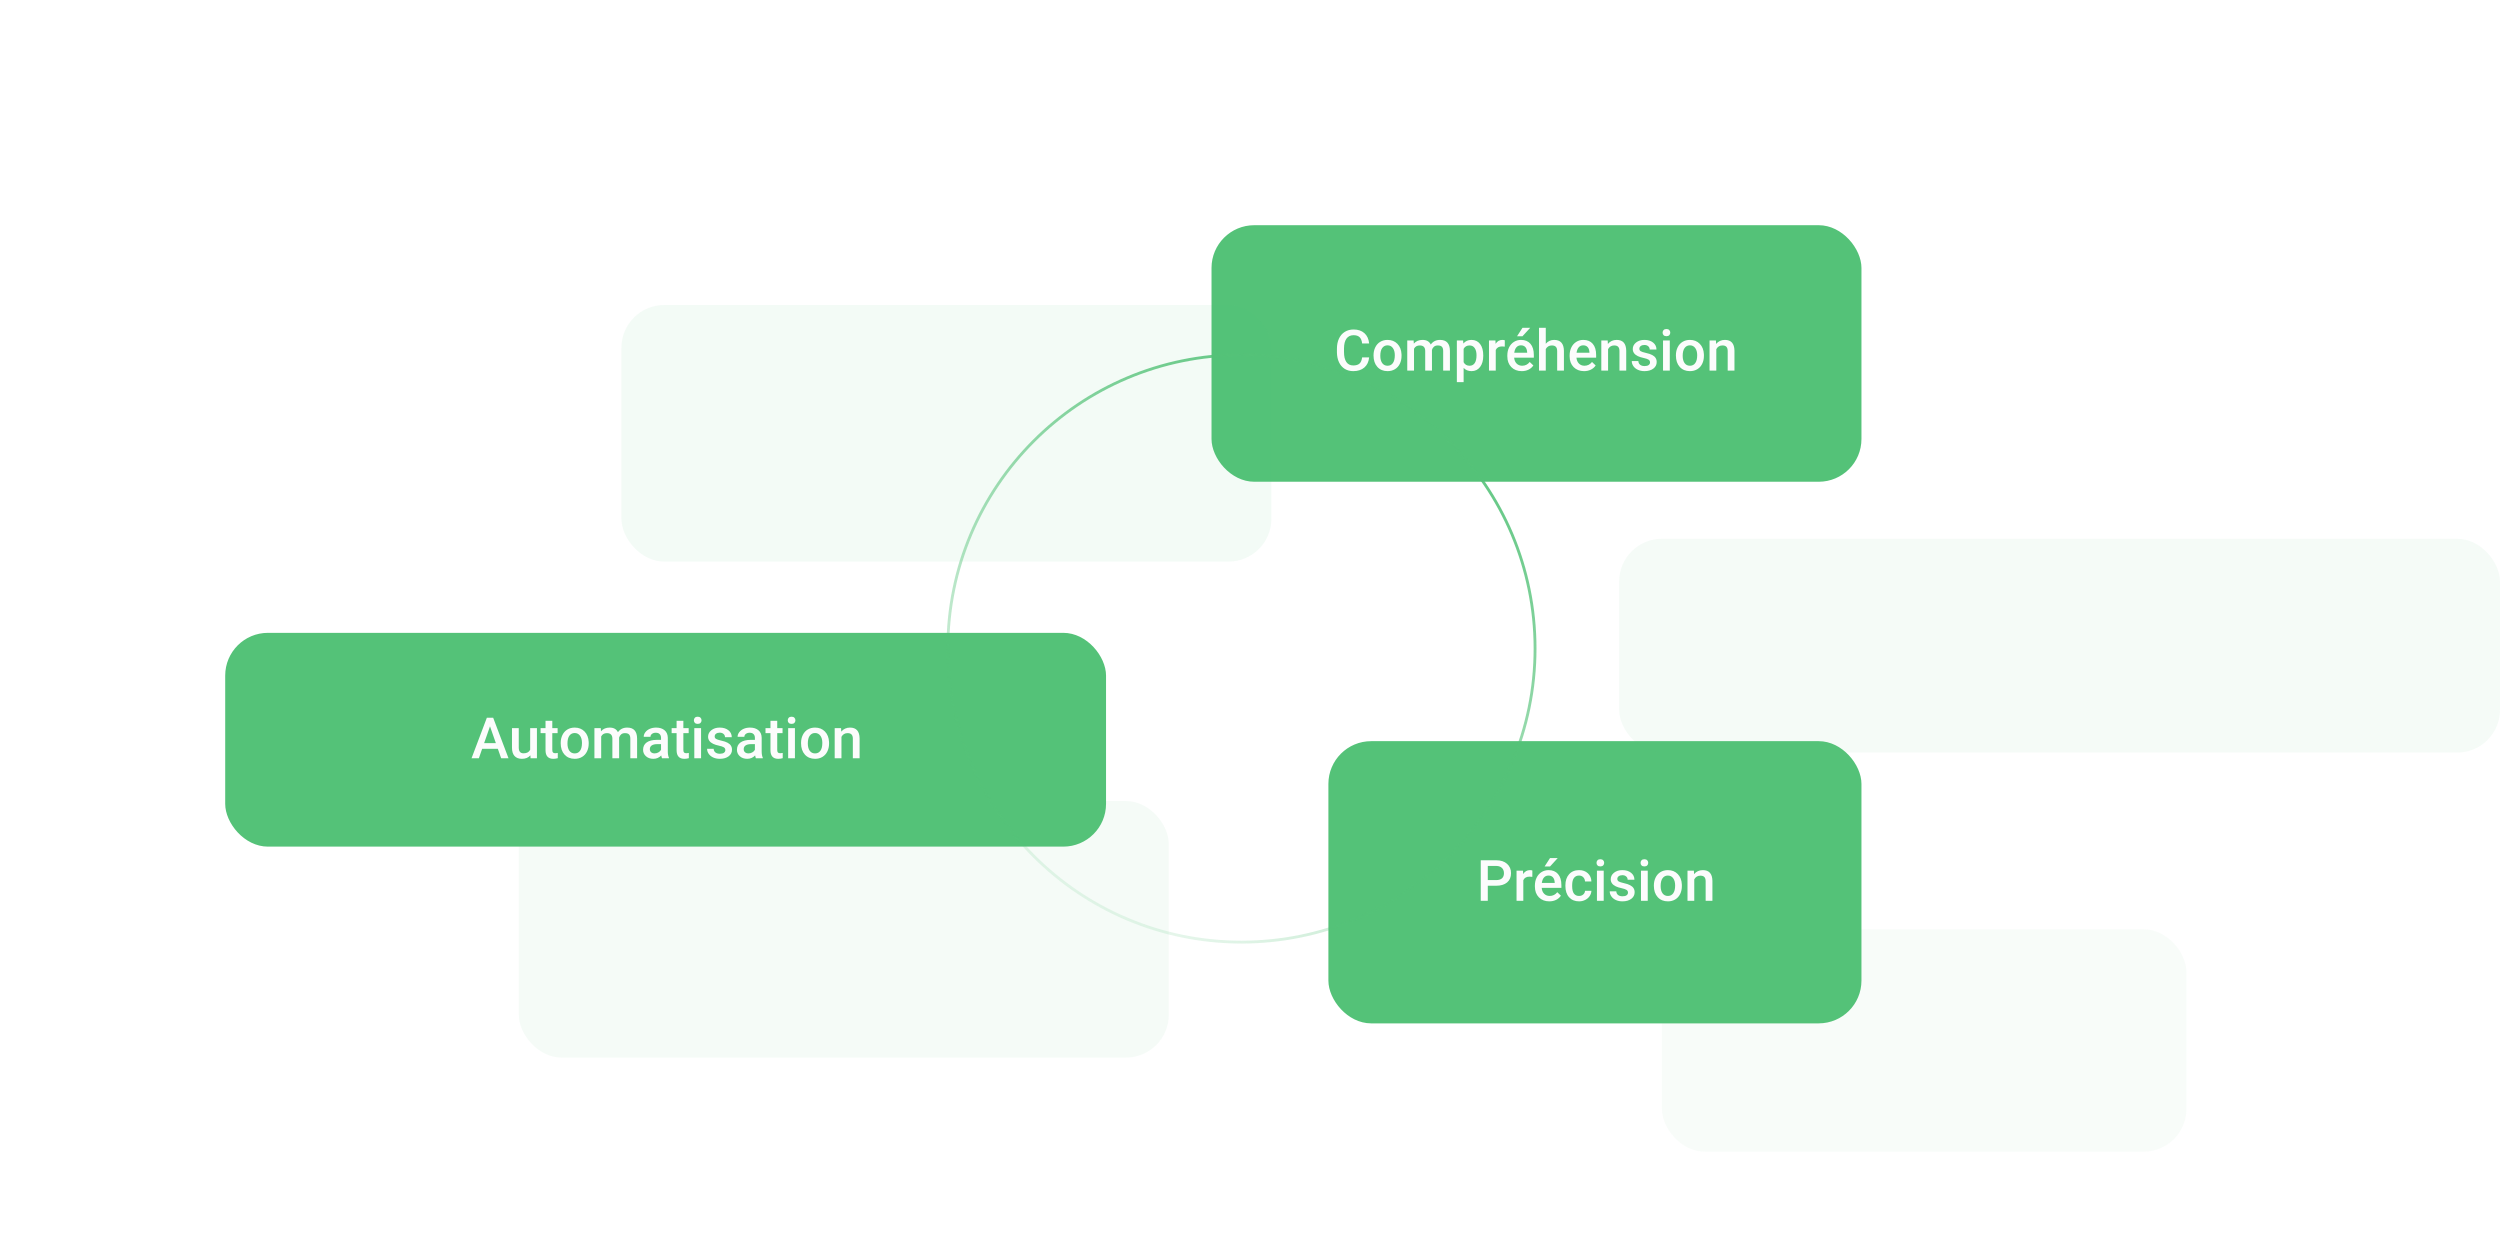 <svg width="877" height="438" viewBox="0 0 877 438" fill="none" xmlns="http://www.w3.org/2000/svg">
<g filter="url(#filter0_d)">
<rect x="425" y="79" width="228" height="90" rx="15" fill="#54C278"/>
</g>
<rect x="182" y="281" width="228" height="90" rx="15" fill="#54C278" fill-opacity="0.06"/>
<rect x="218" y="107" width="228" height="90" rx="15" fill="#54C278" fill-opacity="0.07"/>
<rect x="583" y="326" width="184" height="78" rx="15" fill="#54C278" fill-opacity="0.04"/>
<g filter="url(#filter1_d)">
<rect x="466" y="260" width="187" height="99" rx="15" fill="#54C278"/>
</g>
<g filter="url(#filter2_d)">
<rect x="79" y="222" width="309" height="75" rx="15" fill="#54C278"/>
</g>
<rect x="568" y="189" width="309" height="75" rx="15" fill="#54C278" fill-opacity="0.06"/>
<circle cx="435.5" cy="227.5" r="103" stroke="url(#paint0_linear)"/>
<path d="M480.295 125.371C480.152 126.888 479.592 128.073 478.615 128.926C477.639 129.772 476.34 130.195 474.719 130.195C473.586 130.195 472.587 129.928 471.721 129.395C470.861 128.854 470.197 128.089 469.729 127.1C469.26 126.11 469.016 124.961 468.996 123.652V122.324C468.996 120.983 469.234 119.801 469.709 118.779C470.184 117.757 470.865 116.969 471.75 116.416C472.642 115.863 473.671 115.586 474.836 115.586C476.405 115.586 477.668 116.012 478.625 116.865C479.582 117.718 480.139 118.923 480.295 120.479H477.834C477.717 119.456 477.417 118.721 476.936 118.271C476.46 117.816 475.76 117.588 474.836 117.588C473.762 117.588 472.935 117.982 472.355 118.77C471.783 119.551 471.49 120.7 471.477 122.217V123.477C471.477 125.013 471.75 126.185 472.297 126.992C472.85 127.799 473.658 128.203 474.719 128.203C475.689 128.203 476.418 127.985 476.906 127.549C477.395 127.113 477.704 126.387 477.834 125.371H480.295ZM481.838 124.619C481.838 123.584 482.043 122.653 482.453 121.826C482.863 120.993 483.439 120.355 484.182 119.912C484.924 119.463 485.777 119.238 486.74 119.238C488.166 119.238 489.322 119.697 490.207 120.615C491.099 121.533 491.581 122.751 491.652 124.268L491.662 124.824C491.662 125.866 491.46 126.797 491.057 127.617C490.66 128.438 490.087 129.072 489.338 129.521C488.596 129.971 487.736 130.195 486.76 130.195C485.269 130.195 484.074 129.701 483.176 128.711C482.284 127.715 481.838 126.39 481.838 124.736V124.619ZM484.211 124.824C484.211 125.911 484.436 126.764 484.885 127.383C485.334 127.995 485.959 128.301 486.76 128.301C487.561 128.301 488.182 127.988 488.625 127.363C489.074 126.738 489.299 125.824 489.299 124.619C489.299 123.551 489.068 122.705 488.605 122.08C488.15 121.455 487.528 121.143 486.74 121.143C485.965 121.143 485.35 121.452 484.895 122.07C484.439 122.682 484.211 123.6 484.211 124.824ZM495.9 119.434L495.969 120.537C496.711 119.671 497.727 119.238 499.016 119.238C500.428 119.238 501.395 119.779 501.916 120.859C502.684 119.779 503.765 119.238 505.158 119.238C506.324 119.238 507.189 119.561 507.756 120.205C508.329 120.85 508.622 121.8 508.635 123.057V130H506.262V123.125C506.262 122.454 506.115 121.963 505.822 121.65C505.529 121.338 505.044 121.182 504.367 121.182C503.827 121.182 503.384 121.328 503.039 121.621C502.701 121.908 502.463 122.285 502.326 122.754L502.336 130H499.963V123.047C499.93 121.803 499.296 121.182 498.059 121.182C497.108 121.182 496.434 121.569 496.037 122.344V130H493.664V119.434H495.9ZM520.324 124.824C520.324 126.458 519.953 127.764 519.211 128.74C518.469 129.71 517.473 130.195 516.223 130.195C515.064 130.195 514.136 129.814 513.439 129.053V134.062H511.066V119.434H513.254L513.352 120.508C514.048 119.661 514.995 119.238 516.193 119.238C517.482 119.238 518.492 119.72 519.221 120.684C519.956 121.641 520.324 122.972 520.324 124.678V124.824ZM517.961 124.619C517.961 123.564 517.749 122.728 517.326 122.109C516.91 121.491 516.311 121.182 515.529 121.182C514.559 121.182 513.863 121.582 513.439 122.383V127.07C513.869 127.891 514.572 128.301 515.549 128.301C516.304 128.301 516.893 127.998 517.316 127.393C517.746 126.781 517.961 125.856 517.961 124.619ZM527.873 121.602C527.561 121.549 527.238 121.523 526.906 121.523C525.819 121.523 525.087 121.94 524.709 122.773V130H522.336V119.434H524.602L524.66 120.615C525.233 119.697 526.027 119.238 527.043 119.238C527.382 119.238 527.661 119.284 527.883 119.375L527.873 121.602ZM533.83 130.195C532.326 130.195 531.105 129.723 530.168 128.779C529.237 127.829 528.771 126.566 528.771 124.99V124.697C528.771 123.643 528.973 122.702 529.377 121.875C529.787 121.042 530.36 120.394 531.096 119.932C531.831 119.469 532.652 119.238 533.557 119.238C534.995 119.238 536.105 119.697 536.887 120.615C537.674 121.533 538.068 122.832 538.068 124.512V125.469H531.164C531.236 126.341 531.525 127.031 532.033 127.539C532.548 128.047 533.192 128.301 533.967 128.301C535.054 128.301 535.939 127.861 536.623 126.982L537.902 128.203C537.479 128.835 536.913 129.326 536.203 129.678C535.5 130.023 534.709 130.195 533.83 130.195ZM533.547 121.143C532.896 121.143 532.368 121.37 531.965 121.826C531.568 122.282 531.314 122.917 531.203 123.73H535.725V123.555C535.673 122.76 535.461 122.161 535.09 121.758C534.719 121.348 534.204 121.143 533.547 121.143ZM534.084 115H536.789L534.084 117.959H532.18L534.084 115ZM542.258 120.586C543.033 119.688 544.012 119.238 545.197 119.238C547.45 119.238 548.592 120.524 548.625 123.096V130H546.252V123.184C546.252 122.454 546.092 121.94 545.773 121.641C545.461 121.335 544.999 121.182 544.387 121.182C543.436 121.182 542.727 121.605 542.258 122.451V130H539.885V115H542.258V120.586ZM555.686 130.195C554.182 130.195 552.961 129.723 552.023 128.779C551.092 127.829 550.627 126.566 550.627 124.99V124.697C550.627 123.643 550.829 122.702 551.232 121.875C551.643 121.042 552.215 120.394 552.951 119.932C553.687 119.469 554.507 119.238 555.412 119.238C556.851 119.238 557.961 119.697 558.742 120.615C559.53 121.533 559.924 122.832 559.924 124.512V125.469H553.02C553.091 126.341 553.381 127.031 553.889 127.539C554.403 128.047 555.048 128.301 555.822 128.301C556.91 128.301 557.795 127.861 558.479 126.982L559.758 128.203C559.335 128.835 558.768 129.326 558.059 129.678C557.355 130.023 556.564 130.195 555.686 130.195ZM555.402 121.143C554.751 121.143 554.224 121.37 553.82 121.826C553.423 122.282 553.169 122.917 553.059 123.73H557.58V123.555C557.528 122.76 557.316 122.161 556.945 121.758C556.574 121.348 556.06 121.143 555.402 121.143ZM563.977 119.434L564.045 120.654C564.826 119.71 565.852 119.238 567.121 119.238C569.322 119.238 570.441 120.498 570.48 123.018V130H568.107V123.154C568.107 122.484 567.961 121.989 567.668 121.67C567.382 121.344 566.91 121.182 566.252 121.182C565.295 121.182 564.582 121.615 564.113 122.48V130H561.74V119.434H563.977ZM578.83 127.129C578.83 126.706 578.654 126.383 578.303 126.162C577.958 125.941 577.382 125.745 576.574 125.576C575.767 125.407 575.093 125.192 574.553 124.932C573.368 124.359 572.775 123.529 572.775 122.441C572.775 121.53 573.16 120.768 573.928 120.156C574.696 119.544 575.673 119.238 576.857 119.238C578.12 119.238 579.139 119.551 579.914 120.176C580.695 120.801 581.086 121.611 581.086 122.607H578.713C578.713 122.152 578.544 121.774 578.205 121.475C577.867 121.169 577.417 121.016 576.857 121.016C576.337 121.016 575.91 121.136 575.578 121.377C575.253 121.618 575.09 121.94 575.09 122.344C575.09 122.708 575.243 122.992 575.549 123.193C575.855 123.395 576.473 123.6 577.404 123.809C578.335 124.01 579.064 124.255 579.592 124.541C580.126 124.821 580.52 125.16 580.773 125.557C581.034 125.954 581.164 126.436 581.164 127.002C581.164 127.952 580.77 128.724 579.982 129.316C579.195 129.902 578.163 130.195 576.887 130.195C576.021 130.195 575.249 130.039 574.572 129.727C573.895 129.414 573.368 128.984 572.99 128.438C572.613 127.891 572.424 127.301 572.424 126.67H574.729C574.761 127.23 574.973 127.663 575.363 127.969C575.754 128.268 576.271 128.418 576.916 128.418C577.541 128.418 578.016 128.301 578.342 128.066C578.667 127.826 578.83 127.513 578.83 127.129ZM585.764 130H583.391V119.434H585.764V130ZM583.244 116.689C583.244 116.325 583.358 116.022 583.586 115.781C583.82 115.54 584.152 115.42 584.582 115.42C585.012 115.42 585.344 115.54 585.578 115.781C585.812 116.022 585.93 116.325 585.93 116.689C585.93 117.048 585.812 117.347 585.578 117.588C585.344 117.822 585.012 117.939 584.582 117.939C584.152 117.939 583.82 117.822 583.586 117.588C583.358 117.347 583.244 117.048 583.244 116.689ZM587.912 124.619C587.912 123.584 588.117 122.653 588.527 121.826C588.938 120.993 589.514 120.355 590.256 119.912C590.998 119.463 591.851 119.238 592.814 119.238C594.24 119.238 595.396 119.697 596.281 120.615C597.173 121.533 597.655 122.751 597.727 124.268L597.736 124.824C597.736 125.866 597.535 126.797 597.131 127.617C596.734 128.438 596.161 129.072 595.412 129.521C594.67 129.971 593.811 130.195 592.834 130.195C591.343 130.195 590.148 129.701 589.25 128.711C588.358 127.715 587.912 126.39 587.912 124.736V124.619ZM590.285 124.824C590.285 125.911 590.51 126.764 590.959 127.383C591.408 127.995 592.033 128.301 592.834 128.301C593.635 128.301 594.257 127.988 594.699 127.363C595.148 126.738 595.373 125.824 595.373 124.619C595.373 123.551 595.142 122.705 594.68 122.08C594.224 121.455 593.602 121.143 592.814 121.143C592.04 121.143 591.424 121.452 590.969 122.07C590.513 122.682 590.285 123.6 590.285 124.824ZM601.945 119.434L602.014 120.654C602.795 119.71 603.82 119.238 605.09 119.238C607.29 119.238 608.41 120.498 608.449 123.018V130H606.076V123.154C606.076 122.484 605.93 121.989 605.637 121.67C605.35 121.344 604.878 121.182 604.221 121.182C603.264 121.182 602.551 121.615 602.082 122.48V130H599.709V119.434H601.945Z" fill="#FCFCFC"/>
<path d="M521.916 310.717V316H519.445V301.781H524.885C526.473 301.781 527.733 302.195 528.664 303.021C529.602 303.848 530.07 304.942 530.07 306.303C530.07 307.696 529.611 308.78 528.693 309.555C527.782 310.329 526.503 310.717 524.855 310.717H521.916ZM521.916 308.734H524.885C525.764 308.734 526.434 308.529 526.896 308.119C527.359 307.702 527.59 307.104 527.59 306.322C527.59 305.554 527.355 304.942 526.887 304.486C526.418 304.024 525.773 303.786 524.953 303.773H521.916V308.734ZM537.541 307.602C537.229 307.549 536.906 307.523 536.574 307.523C535.487 307.523 534.755 307.94 534.377 308.773V316H532.004V305.434H534.27L534.328 306.615C534.901 305.697 535.695 305.238 536.711 305.238C537.049 305.238 537.329 305.284 537.551 305.375L537.541 307.602ZM543.498 316.195C541.994 316.195 540.773 315.723 539.836 314.779C538.905 313.829 538.439 312.566 538.439 310.99V310.697C538.439 309.643 538.641 308.702 539.045 307.875C539.455 307.042 540.028 306.394 540.764 305.932C541.499 305.469 542.32 305.238 543.225 305.238C544.663 305.238 545.773 305.697 546.555 306.615C547.342 307.533 547.736 308.832 547.736 310.512V311.469H540.832C540.904 312.341 541.193 313.031 541.701 313.539C542.215 314.047 542.86 314.301 543.635 314.301C544.722 314.301 545.607 313.861 546.291 312.982L547.57 314.203C547.147 314.835 546.581 315.326 545.871 315.678C545.168 316.023 544.377 316.195 543.498 316.195ZM543.215 307.143C542.564 307.143 542.036 307.37 541.633 307.826C541.236 308.282 540.982 308.917 540.871 309.73H545.393V309.555C545.34 308.76 545.129 308.161 544.758 307.758C544.387 307.348 543.872 307.143 543.215 307.143ZM543.752 301H546.457L543.752 303.959H541.848L543.752 301ZM553.928 314.301C554.52 314.301 555.012 314.128 555.402 313.783C555.793 313.438 556.001 313.012 556.027 312.504H558.264C558.238 313.161 558.033 313.777 557.648 314.35C557.264 314.916 556.743 315.365 556.086 315.697C555.428 316.029 554.719 316.195 553.957 316.195C552.479 316.195 551.307 315.717 550.441 314.76C549.576 313.803 549.143 312.481 549.143 310.795V310.551C549.143 308.943 549.572 307.657 550.432 306.693C551.291 305.723 552.463 305.238 553.947 305.238C555.204 305.238 556.226 305.606 557.014 306.342C557.808 307.071 558.225 308.031 558.264 309.223H556.027C556.001 308.617 555.793 308.119 555.402 307.729C555.018 307.338 554.527 307.143 553.928 307.143C553.16 307.143 552.567 307.423 552.15 307.982C551.734 308.536 551.522 309.379 551.516 310.512V310.893C551.516 312.038 551.721 312.895 552.131 313.461C552.548 314.021 553.146 314.301 553.928 314.301ZM562.58 316H560.207V305.434H562.58V316ZM560.061 302.689C560.061 302.325 560.174 302.022 560.402 301.781C560.637 301.54 560.969 301.42 561.398 301.42C561.828 301.42 562.16 301.54 562.395 301.781C562.629 302.022 562.746 302.325 562.746 302.689C562.746 303.048 562.629 303.347 562.395 303.588C562.16 303.822 561.828 303.939 561.398 303.939C560.969 303.939 560.637 303.822 560.402 303.588C560.174 303.347 560.061 303.048 560.061 302.689ZM571.096 313.129C571.096 312.706 570.92 312.383 570.568 312.162C570.223 311.941 569.647 311.745 568.84 311.576C568.033 311.407 567.359 311.192 566.818 310.932C565.633 310.359 565.041 309.529 565.041 308.441C565.041 307.53 565.425 306.768 566.193 306.156C566.962 305.544 567.938 305.238 569.123 305.238C570.386 305.238 571.405 305.551 572.18 306.176C572.961 306.801 573.352 307.611 573.352 308.607H570.979C570.979 308.152 570.809 307.774 570.471 307.475C570.132 307.169 569.683 307.016 569.123 307.016C568.602 307.016 568.176 307.136 567.844 307.377C567.518 307.618 567.355 307.94 567.355 308.344C567.355 308.708 567.508 308.992 567.814 309.193C568.12 309.395 568.739 309.6 569.67 309.809C570.601 310.01 571.33 310.255 571.857 310.541C572.391 310.821 572.785 311.16 573.039 311.557C573.299 311.954 573.43 312.436 573.43 313.002C573.43 313.952 573.036 314.724 572.248 315.316C571.46 315.902 570.428 316.195 569.152 316.195C568.286 316.195 567.515 316.039 566.838 315.727C566.161 315.414 565.633 314.984 565.256 314.438C564.878 313.891 564.689 313.301 564.689 312.67H566.994C567.027 313.23 567.238 313.663 567.629 313.969C568.02 314.268 568.537 314.418 569.182 314.418C569.807 314.418 570.282 314.301 570.607 314.066C570.933 313.826 571.096 313.513 571.096 313.129ZM578.029 316H575.656V305.434H578.029V316ZM575.51 302.689C575.51 302.325 575.624 302.022 575.852 301.781C576.086 301.54 576.418 301.42 576.848 301.42C577.277 301.42 577.609 301.54 577.844 301.781C578.078 302.022 578.195 302.325 578.195 302.689C578.195 303.048 578.078 303.347 577.844 303.588C577.609 303.822 577.277 303.939 576.848 303.939C576.418 303.939 576.086 303.822 575.852 303.588C575.624 303.347 575.51 303.048 575.51 302.689ZM580.178 310.619C580.178 309.584 580.383 308.653 580.793 307.826C581.203 306.993 581.779 306.355 582.521 305.912C583.264 305.463 584.117 305.238 585.08 305.238C586.506 305.238 587.661 305.697 588.547 306.615C589.439 307.533 589.921 308.751 589.992 310.268L590.002 310.824C590.002 311.866 589.8 312.797 589.396 313.617C588.999 314.438 588.426 315.072 587.678 315.521C586.936 315.971 586.076 316.195 585.1 316.195C583.609 316.195 582.414 315.701 581.516 314.711C580.624 313.715 580.178 312.39 580.178 310.736V310.619ZM582.551 310.824C582.551 311.911 582.775 312.764 583.225 313.383C583.674 313.995 584.299 314.301 585.1 314.301C585.9 314.301 586.522 313.988 586.965 313.363C587.414 312.738 587.639 311.824 587.639 310.619C587.639 309.551 587.408 308.705 586.945 308.08C586.49 307.455 585.868 307.143 585.08 307.143C584.305 307.143 583.69 307.452 583.234 308.07C582.779 308.682 582.551 309.6 582.551 310.824ZM594.211 305.434L594.279 306.654C595.061 305.71 596.086 305.238 597.355 305.238C599.556 305.238 600.676 306.498 600.715 309.018V316H598.342V309.154C598.342 308.484 598.195 307.989 597.902 307.67C597.616 307.344 597.144 307.182 596.486 307.182C595.529 307.182 594.816 307.615 594.348 308.48V316H591.975V305.434H594.211Z" fill="#FCFCFC"/>
<path d="M174.645 262.689H169.137L167.984 266H165.416L170.787 251.781H173.004L178.385 266H175.807L174.645 262.689ZM169.83 260.697H173.951L171.891 254.799L169.83 260.697ZM186.061 264.965C185.364 265.785 184.374 266.195 183.092 266.195C181.946 266.195 181.077 265.86 180.484 265.189C179.898 264.519 179.605 263.549 179.605 262.279V255.434H181.979V262.25C181.979 263.591 182.535 264.262 183.648 264.262C184.801 264.262 185.579 263.848 185.982 263.021V255.434H188.355V266H186.119L186.061 264.965ZM193.746 252.865V255.434H195.611V257.191H193.746V263.09C193.746 263.493 193.824 263.786 193.98 263.969C194.143 264.145 194.43 264.232 194.84 264.232C195.113 264.232 195.39 264.2 195.67 264.135V265.971C195.13 266.12 194.609 266.195 194.107 266.195C192.285 266.195 191.373 265.189 191.373 263.178V257.191H189.635V255.434H191.373V252.865H193.746ZM196.695 260.619C196.695 259.584 196.9 258.653 197.311 257.826C197.721 256.993 198.297 256.355 199.039 255.912C199.781 255.463 200.634 255.238 201.598 255.238C203.023 255.238 204.179 255.697 205.064 256.615C205.956 257.533 206.438 258.751 206.51 260.268L206.52 260.824C206.52 261.866 206.318 262.797 205.914 263.617C205.517 264.438 204.944 265.072 204.195 265.521C203.453 265.971 202.594 266.195 201.617 266.195C200.126 266.195 198.932 265.701 198.033 264.711C197.141 263.715 196.695 262.39 196.695 260.736V260.619ZM199.068 260.824C199.068 261.911 199.293 262.764 199.742 263.383C200.191 263.995 200.816 264.301 201.617 264.301C202.418 264.301 203.04 263.988 203.482 263.363C203.932 262.738 204.156 261.824 204.156 260.619C204.156 259.551 203.925 258.705 203.463 258.08C203.007 257.455 202.385 257.143 201.598 257.143C200.823 257.143 200.208 257.452 199.752 258.07C199.296 258.682 199.068 259.6 199.068 260.824ZM210.758 255.434L210.826 256.537C211.568 255.671 212.584 255.238 213.873 255.238C215.286 255.238 216.253 255.779 216.773 256.859C217.542 255.779 218.622 255.238 220.016 255.238C221.181 255.238 222.047 255.561 222.613 256.205C223.186 256.85 223.479 257.8 223.492 259.057V266H221.119V259.125C221.119 258.454 220.973 257.963 220.68 257.65C220.387 257.338 219.902 257.182 219.225 257.182C218.684 257.182 218.242 257.328 217.896 257.621C217.558 257.908 217.32 258.285 217.184 258.754L217.193 266H214.82V259.047C214.788 257.803 214.153 257.182 212.916 257.182C211.965 257.182 211.292 257.569 210.895 258.344V266H208.521V255.434H210.758ZM232.242 266C232.138 265.798 232.047 265.469 231.969 265.014C231.214 265.801 230.289 266.195 229.195 266.195C228.134 266.195 227.268 265.893 226.598 265.287C225.927 264.682 225.592 263.933 225.592 263.041C225.592 261.915 226.008 261.052 226.842 260.453C227.682 259.848 228.88 259.545 230.436 259.545H231.891V258.852C231.891 258.305 231.738 257.868 231.432 257.543C231.126 257.211 230.66 257.045 230.035 257.045C229.495 257.045 229.052 257.182 228.707 257.455C228.362 257.722 228.189 258.064 228.189 258.48H225.816C225.816 257.901 226.008 257.361 226.393 256.859C226.777 256.352 227.298 255.954 227.955 255.668C228.619 255.382 229.358 255.238 230.172 255.238C231.409 255.238 232.395 255.551 233.131 256.176C233.867 256.794 234.244 257.667 234.264 258.793V263.559C234.264 264.509 234.397 265.268 234.664 265.834V266H232.242ZM229.635 264.291C230.104 264.291 230.543 264.177 230.953 263.949C231.37 263.721 231.682 263.415 231.891 263.031V261.039H230.611C229.732 261.039 229.072 261.192 228.629 261.498C228.186 261.804 227.965 262.237 227.965 262.797C227.965 263.253 228.115 263.617 228.414 263.891C228.72 264.158 229.127 264.291 229.635 264.291ZM239.723 252.865V255.434H241.588V257.191H239.723V263.09C239.723 263.493 239.801 263.786 239.957 263.969C240.12 264.145 240.406 264.232 240.816 264.232C241.09 264.232 241.367 264.2 241.646 264.135V265.971C241.106 266.12 240.585 266.195 240.084 266.195C238.261 266.195 237.35 265.189 237.35 263.178V257.191H235.611V255.434H237.35V252.865H239.723ZM245.934 266H243.561V255.434H245.934V266ZM243.414 252.689C243.414 252.325 243.528 252.022 243.756 251.781C243.99 251.54 244.322 251.42 244.752 251.42C245.182 251.42 245.514 251.54 245.748 251.781C245.982 252.022 246.1 252.325 246.1 252.689C246.1 253.048 245.982 253.347 245.748 253.588C245.514 253.822 245.182 253.939 244.752 253.939C244.322 253.939 243.99 253.822 243.756 253.588C243.528 253.347 243.414 253.048 243.414 252.689ZM254.449 263.129C254.449 262.706 254.273 262.383 253.922 262.162C253.577 261.941 253.001 261.745 252.193 261.576C251.386 261.407 250.712 261.192 250.172 260.932C248.987 260.359 248.395 259.529 248.395 258.441C248.395 257.53 248.779 256.768 249.547 256.156C250.315 255.544 251.292 255.238 252.477 255.238C253.74 255.238 254.758 255.551 255.533 256.176C256.314 256.801 256.705 257.611 256.705 258.607H254.332C254.332 258.152 254.163 257.774 253.824 257.475C253.486 257.169 253.036 257.016 252.477 257.016C251.956 257.016 251.529 257.136 251.197 257.377C250.872 257.618 250.709 257.94 250.709 258.344C250.709 258.708 250.862 258.992 251.168 259.193C251.474 259.395 252.092 259.6 253.023 259.809C253.954 260.01 254.684 260.255 255.211 260.541C255.745 260.821 256.139 261.16 256.393 261.557C256.653 261.954 256.783 262.436 256.783 263.002C256.783 263.952 256.389 264.724 255.602 265.316C254.814 265.902 253.782 266.195 252.506 266.195C251.64 266.195 250.868 266.039 250.191 265.727C249.514 265.414 248.987 264.984 248.609 264.438C248.232 263.891 248.043 263.301 248.043 262.67H250.348C250.38 263.23 250.592 263.663 250.982 263.969C251.373 264.268 251.891 264.418 252.535 264.418C253.16 264.418 253.635 264.301 253.961 264.066C254.286 263.826 254.449 263.513 254.449 263.129ZM265.172 266C265.068 265.798 264.977 265.469 264.898 265.014C264.143 265.801 263.219 266.195 262.125 266.195C261.064 266.195 260.198 265.893 259.527 265.287C258.857 264.682 258.521 263.933 258.521 263.041C258.521 261.915 258.938 261.052 259.771 260.453C260.611 259.848 261.809 259.545 263.365 259.545H264.82V258.852C264.82 258.305 264.667 257.868 264.361 257.543C264.055 257.211 263.59 257.045 262.965 257.045C262.424 257.045 261.982 257.182 261.637 257.455C261.292 257.722 261.119 258.064 261.119 258.48H258.746C258.746 257.901 258.938 257.361 259.322 256.859C259.706 256.352 260.227 255.954 260.885 255.668C261.549 255.382 262.288 255.238 263.102 255.238C264.339 255.238 265.325 255.551 266.061 256.176C266.796 256.794 267.174 257.667 267.193 258.793V263.559C267.193 264.509 267.327 265.268 267.594 265.834V266H265.172ZM262.564 264.291C263.033 264.291 263.473 264.177 263.883 263.949C264.299 263.721 264.612 263.415 264.82 263.031V261.039H263.541C262.662 261.039 262.001 261.192 261.559 261.498C261.116 261.804 260.895 262.237 260.895 262.797C260.895 263.253 261.044 263.617 261.344 263.891C261.65 264.158 262.057 264.291 262.564 264.291ZM272.652 252.865V255.434H274.518V257.191H272.652V263.09C272.652 263.493 272.73 263.786 272.887 263.969C273.049 264.145 273.336 264.232 273.746 264.232C274.02 264.232 274.296 264.2 274.576 264.135V265.971C274.036 266.12 273.515 266.195 273.014 266.195C271.191 266.195 270.279 265.189 270.279 263.178V257.191H268.541V255.434H270.279V252.865H272.652ZM278.863 266H276.49V255.434H278.863V266ZM276.344 252.689C276.344 252.325 276.458 252.022 276.686 251.781C276.92 251.54 277.252 251.42 277.682 251.42C278.111 251.42 278.443 251.54 278.678 251.781C278.912 252.022 279.029 252.325 279.029 252.689C279.029 253.048 278.912 253.347 278.678 253.588C278.443 253.822 278.111 253.939 277.682 253.939C277.252 253.939 276.92 253.822 276.686 253.588C276.458 253.347 276.344 253.048 276.344 252.689ZM281.012 260.619C281.012 259.584 281.217 258.653 281.627 257.826C282.037 256.993 282.613 256.355 283.355 255.912C284.098 255.463 284.951 255.238 285.914 255.238C287.34 255.238 288.495 255.697 289.381 256.615C290.273 257.533 290.755 258.751 290.826 260.268L290.836 260.824C290.836 261.866 290.634 262.797 290.23 263.617C289.833 264.438 289.26 265.072 288.512 265.521C287.77 265.971 286.91 266.195 285.934 266.195C284.443 266.195 283.248 265.701 282.35 264.711C281.458 263.715 281.012 262.39 281.012 260.736V260.619ZM283.385 260.824C283.385 261.911 283.609 262.764 284.059 263.383C284.508 263.995 285.133 264.301 285.934 264.301C286.734 264.301 287.356 263.988 287.799 263.363C288.248 262.738 288.473 261.824 288.473 260.619C288.473 259.551 288.242 258.705 287.779 258.08C287.324 257.455 286.702 257.143 285.914 257.143C285.139 257.143 284.524 257.452 284.068 258.07C283.613 258.682 283.385 259.6 283.385 260.824ZM295.045 255.434L295.113 256.654C295.895 255.71 296.92 255.238 298.189 255.238C300.39 255.238 301.51 256.498 301.549 259.018V266H299.176V259.154C299.176 258.484 299.029 257.989 298.736 257.67C298.45 257.344 297.978 257.182 297.32 257.182C296.363 257.182 295.65 257.615 295.182 258.48V266H292.809V255.434H295.045Z" fill="#FCFCFC"/>
<defs>
<filter id="filter0_d" x="346" y="0" width="386" height="248" filterUnits="userSpaceOnUse" color-interpolation-filters="sRGB">
<feFlood flood-opacity="0" result="BackgroundImageFix"/>
<feColorMatrix in="SourceAlpha" type="matrix" values="0 0 0 0 0 0 0 0 0 0 0 0 0 0 0 0 0 0 127 0"/>
<feOffset/>
<feGaussianBlur stdDeviation="39.5"/>
<feColorMatrix type="matrix" values="0 0 0 0 0 0 0 0 0 0 0 0 0 0 0 0 0 0 0.15 0"/>
<feBlend mode="normal" in2="BackgroundImageFix" result="effect1_dropShadow"/>
<feBlend mode="normal" in="SourceGraphic" in2="effect1_dropShadow" result="shape"/>
</filter>
<filter id="filter1_d" x="387" y="181" width="345" height="257" filterUnits="userSpaceOnUse" color-interpolation-filters="sRGB">
<feFlood flood-opacity="0" result="BackgroundImageFix"/>
<feColorMatrix in="SourceAlpha" type="matrix" values="0 0 0 0 0 0 0 0 0 0 0 0 0 0 0 0 0 0 127 0"/>
<feOffset/>
<feGaussianBlur stdDeviation="39.5"/>
<feColorMatrix type="matrix" values="0 0 0 0 0 0 0 0 0 0 0 0 0 0 0 0 0 0 0.15 0"/>
<feBlend mode="normal" in2="BackgroundImageFix" result="effect1_dropShadow"/>
<feBlend mode="normal" in="SourceGraphic" in2="effect1_dropShadow" result="shape"/>
</filter>
<filter id="filter2_d" x="0" y="143" width="467" height="233" filterUnits="userSpaceOnUse" color-interpolation-filters="sRGB">
<feFlood flood-opacity="0" result="BackgroundImageFix"/>
<feColorMatrix in="SourceAlpha" type="matrix" values="0 0 0 0 0 0 0 0 0 0 0 0 0 0 0 0 0 0 127 0"/>
<feOffset/>
<feGaussianBlur stdDeviation="39.5"/>
<feColorMatrix type="matrix" values="0 0 0 0 0 0 0 0 0 0 0 0 0 0 0 0 0 0 0.15 0"/>
<feBlend mode="normal" in2="BackgroundImageFix" result="effect1_dropShadow"/>
<feBlend mode="normal" in="SourceGraphic" in2="effect1_dropShadow" result="shape"/>
</filter>
<linearGradient id="paint0_linear" x1="513.784" y1="131.527" x2="383.938" y2="357.345" gradientUnits="userSpaceOnUse">
<stop stop-color="#54C278"/>
<stop offset="1" stop-color="#54C278" stop-opacity="0"/>
</linearGradient>
</defs>
</svg>
